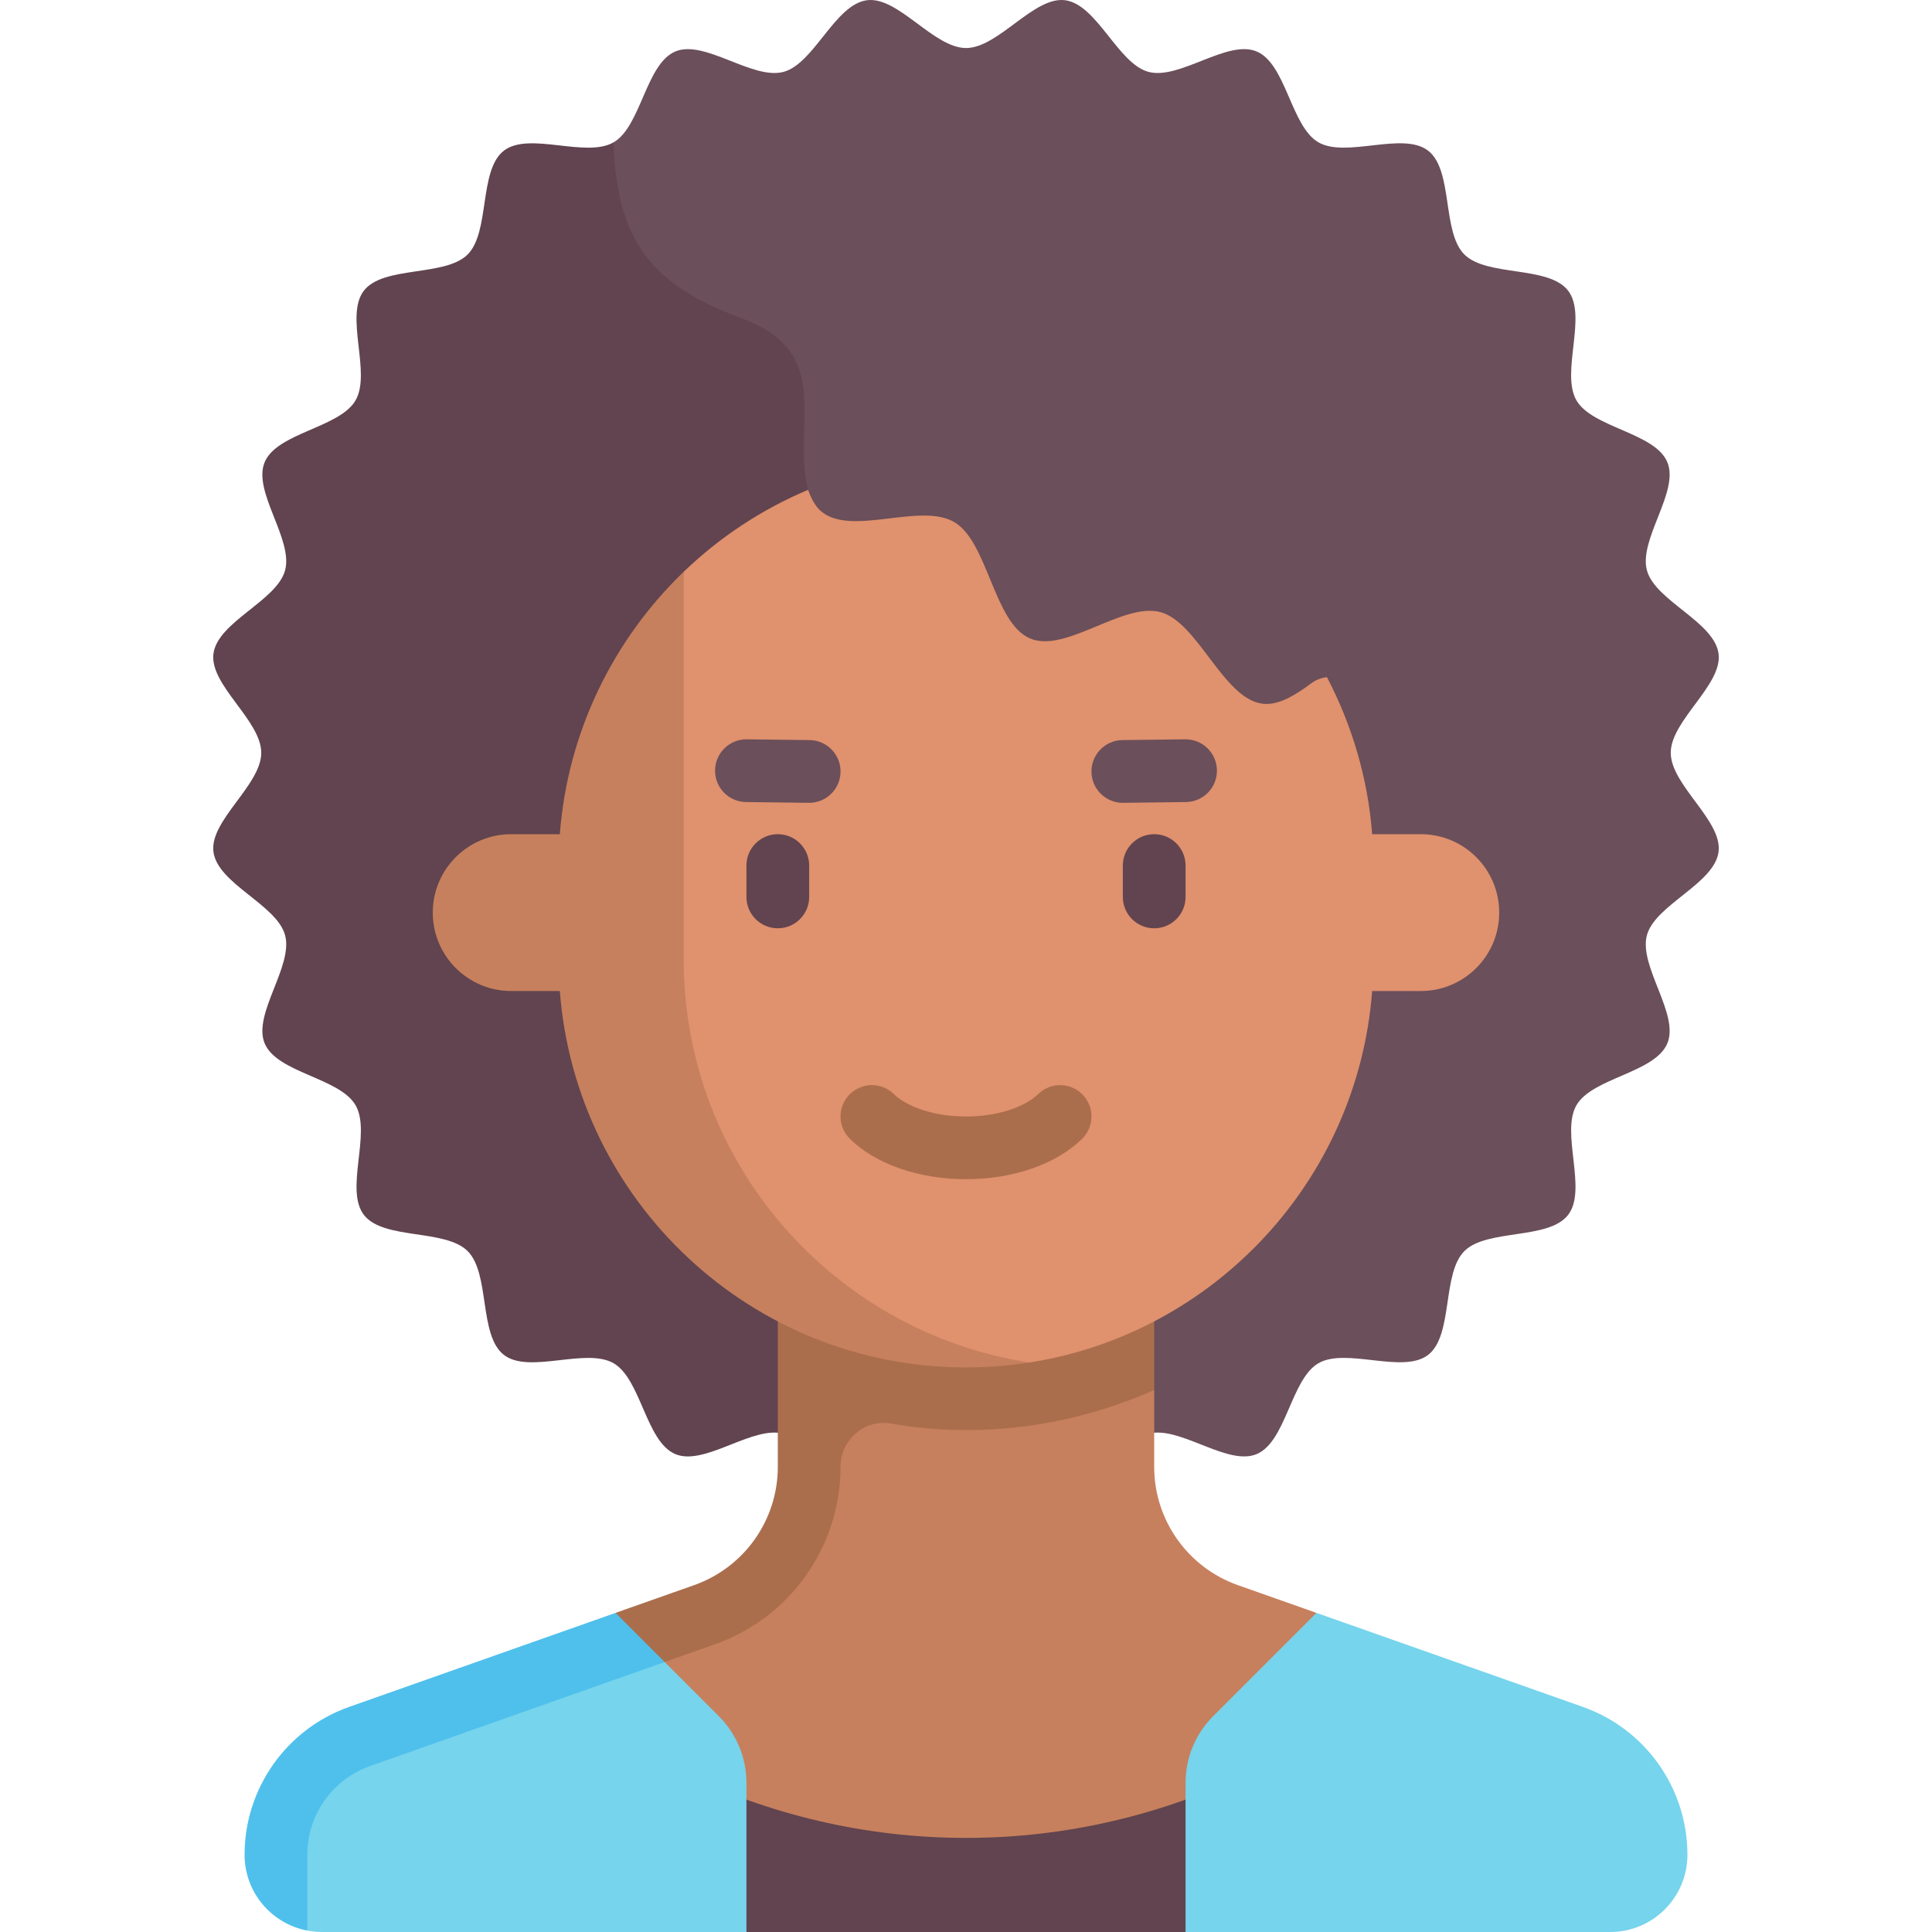 <svg id="Capa_1" enable-background="new 0 0 512 512" height="512" viewBox="0 0 512 512" width="512" xmlns="http://www.w3.org/2000/svg"><g><g><path d="m455.436 173.245c-1.106-8.482-16.823-14.009-18.988-22.11-2.202-8.238 8.642-20.868 5.42-28.636-3.258-7.857-19.871-9.104-24.093-16.4-4.251-7.346 2.944-22.362-2.202-29.059-5.163-6.718-21.53-3.632-27.512-9.613s-2.896-22.349-9.614-27.511c-6.696-5.145-21.711 2.05-29.058-2.2-7.295-4.221-8.543-20.833-16.399-24.091-7.765-3.221-20.392 7.625-28.628 5.423-8.101-2.165-13.627-17.882-22.109-18.988-8.288-1.08-17.67 12.669-26.253 12.669-8.582 0-17.963-13.749-26.251-12.668-8.482 1.107-14.009 16.823-22.11 18.989-8.238 2.202-20.868-8.642-28.636-5.421-7.857 3.259-9.104 19.871-16.4 24.093l-50.847 78.002 113.375 263.96h80.742c8.209-.703 19.816 8.711 27.123 5.681 7.857-3.258 9.104-19.871 16.4-24.093 7.346-4.251 22.363 2.944 29.059-2.202 6.718-5.163 3.632-21.531 9.613-27.512 5.981-5.982 22.349-2.895 27.511-9.614 5.145-6.696-2.05-21.711 2.2-29.057 4.221-7.296 20.833-8.543 24.091-16.399 3.22-7.765-7.625-20.392-5.424-28.628 2.165-8.101 17.882-13.627 18.988-22.109 1.081-8.288-12.668-17.67-12.668-26.254.001-8.583 13.75-17.964 12.67-26.252z" fill="#6b4f5a"/></g><g><path d="m133.545 39.924c-6.718 5.163-3.632 21.53-9.613 27.512-5.981 5.981-22.349 2.895-27.511 9.613-5.145 6.696 2.05 21.712-2.2 29.058-4.221 7.296-20.833 8.543-24.091 16.399-3.22 7.766 7.625 20.392 5.424 28.628-2.165 8.101-17.882 13.627-18.988 22.109-1.081 8.288 12.668 17.67 12.668 26.253 0 8.582-13.749 17.964-12.668 26.251 1.106 8.482 16.823 14.009 18.988 22.11 2.202 8.239-8.642 20.868-5.42 28.636 3.258 7.857 19.871 9.104 24.093 16.4 4.251 7.346-2.944 22.363 2.202 29.059 5.163 6.718 21.53 3.632 27.512 9.613s2.896 22.349 9.614 27.511c6.696 5.146 21.711-2.05 29.058 2.2 7.295 4.221 8.543 20.834 16.399 24.091 7.304 3.029 18.91-6.386 27.117-5.683h37.38l-37.38-216.802 8.019-33.07c-4.439-17.767 7.296-36.272-17.754-45.525-23.117-8.539-33.046-20.013-33.787-46.566-7.35 4.251-22.366-2.943-29.062 2.203z" fill="#61444f"/></g><path d="m328.057 420.081c-13.293-4.692-22.183-17.257-22.183-31.354v-20.352h-87.258l-3.91 20.352c0 36.715-34.489 43.751-47.783 48.443l-13.466 59.077h166.805l28.618-68.816z" fill="#c7805d"/><g><path d="m181.189 469.982 16.625 42.018h116.373l16.625-42.018c-22.69 10.833-47.984 17.081-74.811 17.081s-52.122-6.248-74.812-17.081z" fill="#61444f"/></g><g><path d="m206.126 337.441v51.286c0 14.097-8.89 26.661-22.183 31.353l-20.824 7.35 3.491 16.398 22.866-8.071c19.94-7.038 33.274-25.885 33.274-47.03 0-7.085 6.319-12.682 13.3-11.472 6.501 1.127 13.156 1.747 19.95 1.747 17.661 0 34.528-3.841 49.874-10.627v-30.934z" fill="#ab6e4d"/></g><g><path d="m376.529 221.068h-12.889c-1.141-14.942-5.393-28.987-11.983-41.615-1.449.175-2.882.679-4.164 1.632-4.458 3.311-8.851 5.962-13.016 5.391-10.293-1.411-16.998-21.464-26.828-24.227-9.994-2.809-25.316 11.028-34.739 6.919-9.534-4.157-11.047-25.352-19.9-30.737-8.914-5.423-27.135 3.758-35.26-2.807-1.682-1.359-2.742-3.466-3.604-5.813-12.313 5.192-23.469 12.589-32.956 21.71l-16.329 100.709c4.258 55.783 34.265 108.651 91.139 108.651 5.714 0 16.796.198 16.796.198 48.997-7.655 87.014-48.271 90.844-98.449h12.889c11.477 0 20.781-9.304 20.781-20.781s-9.304-20.781-20.781-20.781z" fill="#e0916d"/></g><g><path d="m181.189 254.317v-102.795c-18.534 17.844-30.75 42.299-32.829 69.546h-12.889c-11.477 0-20.781 9.304-20.781 20.781s9.304 20.781 20.781 20.781h12.889c4.258 55.783 50.766 99.748 107.64 99.748 5.686 0 11.349-.452 16.796-1.299-51.792-7.993-91.607-52.732-91.607-106.762z" fill="#c7805d"/></g><g><path d="m256 312.504c-12.469 0-23.979-4.002-30.774-10.707-3.271-3.223-3.304-8.487-.081-11.754 3.223-3.271 8.499-3.304 11.754-.081 2.768 2.732 9.433 5.918 19.101 5.918s16.332-3.186 19.101-5.918c3.255-3.223 8.532-3.19 11.754.081 3.223 3.267 3.19 8.532-.081 11.754-6.795 6.705-18.305 10.707-30.774 10.707z" fill="#ab6e4d"/></g><g><path d="m206.126 246.005c-4.595 0-8.312-3.722-8.312-8.312v-8.312c0-4.59 3.718-8.312 8.312-8.312s8.312 3.722 8.312 8.312v8.312c0 4.59-3.718 8.312-8.312 8.312z" fill="#61444f"/></g><g><path d="m305.874 246.005c-4.595 0-8.312-3.722-8.312-8.312v-8.312c0-4.59 3.718-8.312 8.312-8.312 4.595 0 8.312 3.722 8.312 8.312v8.312c0 4.59-3.717 8.312-8.312 8.312z" fill="#61444f"/></g><g><path d="m214.438 212.756c-.032 0-.065 0-.106 0l-16.625-.203c-4.586-.057-8.264-3.823-8.207-8.414.057-4.554 3.767-8.211 8.312-8.211h.106l16.625.203c4.586.057 8.264 3.823 8.207 8.414-.056 4.554-3.766 8.211-8.312 8.211z" fill="#6b4f5a"/></g><g><path d="m297.562 212.756c-4.546 0-8.256-3.653-8.312-8.211-.057-4.59 3.62-8.357 8.207-8.414l16.625-.203h.106c4.546 0 8.256 3.653 8.312 8.211.057 4.59-3.62 8.357-8.207 8.414l-16.625.203c-.041 0-.074 0-.106 0z" fill="#6b4f5a"/></g><g><path d="m419.455 452.339-70.574-24.909-27.391 27.391c-4.677 4.677-7.304 11.02-7.304 17.633v39.546h112.529c11.304 0 20.468-9.164 20.468-20.468.001-17.622-11.112-33.328-27.728-39.193z" fill="#76d4ec"/></g><g><path d="m101.332 454.546 74.818-14.085 14.36 14.36c4.677 4.677 7.304 11.02 7.304 17.633v39.546h-112.529c-1.315 0-2.598-.136-3.844-.373l-7.838-17.889c0-17.621 11.112-33.327 27.729-39.192z" fill="#76d4ec"/></g><g><path d="m98.082 468.015 78.068-27.554-13.031-13.031-70.574 24.909c-16.617 5.865-27.729 21.571-27.729 39.192 0 9.988 7.162 18.293 16.625 20.096v-20.091c0-10.575 6.668-20.001 16.641-23.521z" fill="#4fc0ec"/></g></g></svg>